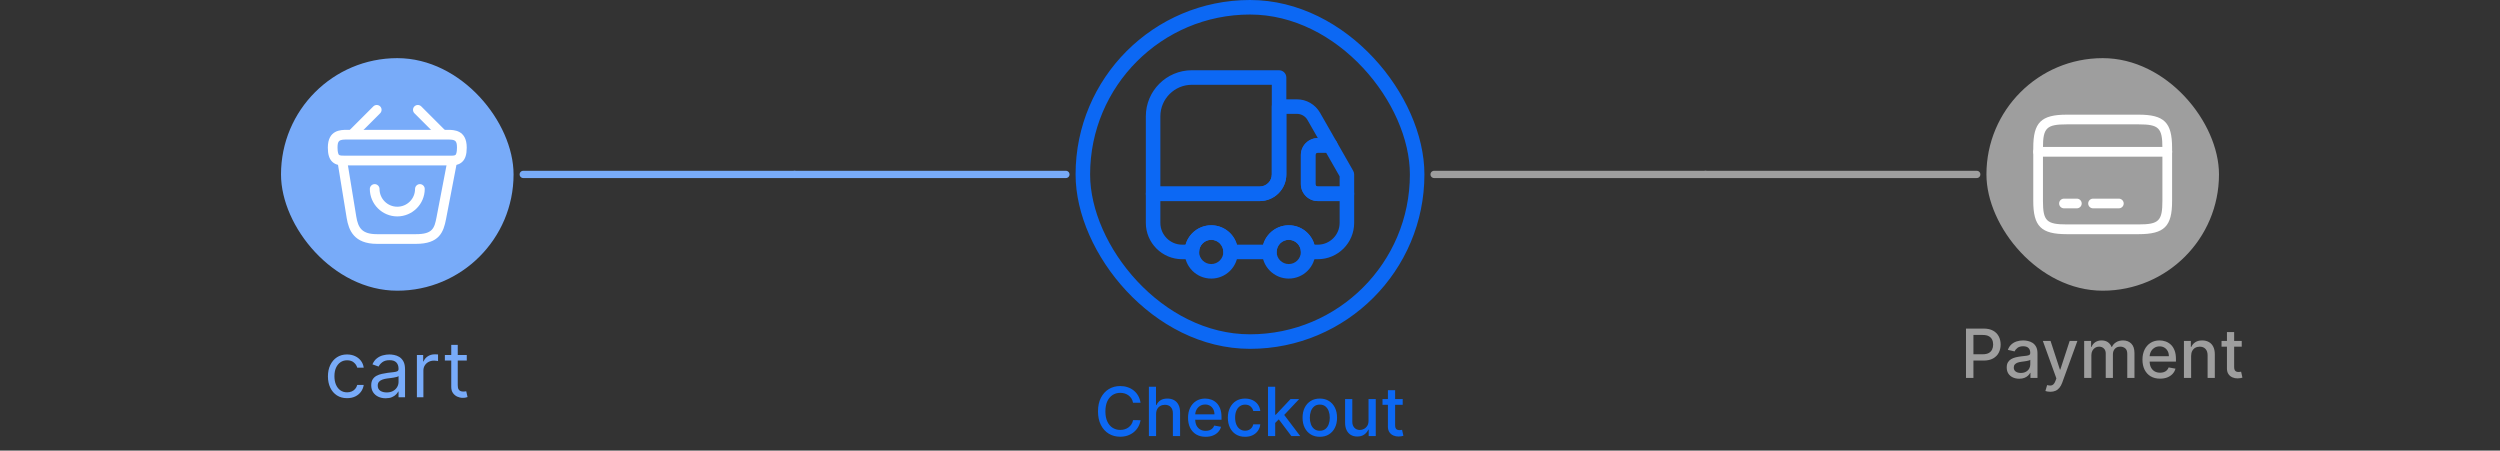<svg width="516" height="93" viewBox="0 0 516 93" fill="none" xmlns="http://www.w3.org/2000/svg">
<rect x="0" y="0" width="516" height="93" fill="#333333" stroke="none"/>
<path d="M352 36H408" stroke="#9E9E9E" stroke-width="1.5" stroke-linecap="round"/>
<rect x="410" y="12" width="48" height="48" rx="24" fill="#9E9E9E"/>
<path d="M447.333 32.333H420.666C420.119 32.333 419.666 31.88 419.666 31.333C419.666 30.787 420.119 30.333 420.666 30.333H447.333C447.879 30.333 448.333 30.787 448.333 31.333C448.333 31.88 447.879 32.333 447.333 32.333Z" fill="white"/>
<path d="M428.667 43H426C425.453 43 425 42.547 425 42C425 41.453 425.453 41 426 41H428.667C429.213 41 429.667 41.453 429.667 42C429.667 42.547 429.213 43 428.667 43Z" fill="white"/>
<path d="M437.333 43H432C431.453 43 431 42.547 431 42C431 41.453 431.453 41 432 41H437.333C437.88 41 438.333 41.453 438.333 42C438.333 42.547 437.88 43 437.333 43Z" fill="white"/>
<path d="M441.413 48.333H426.586C421.279 48.333 419.666 46.733 419.666 41.48V30.52C419.666 25.267 421.279 23.667 426.586 23.667H441.399C446.706 23.667 448.319 25.267 448.319 30.52V41.467C448.333 46.733 446.719 48.333 441.413 48.333ZM426.586 25.667C422.399 25.667 421.666 26.387 421.666 30.52V41.467C421.666 45.6 422.399 46.32 426.586 46.32H441.399C445.586 46.32 446.319 45.6 446.319 41.467V30.52C446.319 26.387 445.586 25.667 441.399 25.667H426.586Z" fill="white"/>
<path d="M405.779 78V67.818H409.408C410.2 67.818 410.856 67.962 411.377 68.251C411.897 68.539 412.287 68.933 412.545 69.434C412.804 69.931 412.933 70.491 412.933 71.114C412.933 71.741 412.802 72.304 412.54 72.805C412.282 73.302 411.891 73.696 411.367 73.988C410.846 74.276 410.192 74.421 409.403 74.421H406.907V73.118H409.264C409.764 73.118 410.17 73.032 410.482 72.859C410.793 72.684 411.022 72.445 411.168 72.144C411.314 71.842 411.387 71.499 411.387 71.114C411.387 70.73 411.314 70.388 411.168 70.09C411.022 69.792 410.792 69.558 410.477 69.389C410.165 69.22 409.754 69.136 409.244 69.136H407.315V78H405.779ZM416.768 78.169C416.285 78.169 415.847 78.079 415.456 77.901C415.065 77.718 414.755 77.455 414.526 77.11C414.301 76.765 414.188 76.343 414.188 75.842C414.188 75.412 414.271 75.057 414.437 74.778C414.603 74.5 414.826 74.28 415.108 74.117C415.39 73.955 415.705 73.832 416.053 73.749C416.401 73.666 416.755 73.603 417.116 73.56C417.574 73.507 417.945 73.464 418.23 73.431C418.515 73.395 418.722 73.337 418.852 73.257C418.981 73.178 419.045 73.048 419.045 72.869V72.835C419.045 72.4 418.923 72.064 418.678 71.825C418.436 71.587 418.074 71.467 417.594 71.467C417.093 71.467 416.699 71.578 416.411 71.8C416.125 72.019 415.928 72.263 415.819 72.531L414.422 72.213C414.588 71.749 414.83 71.374 415.148 71.09C415.469 70.801 415.839 70.592 416.256 70.463C416.674 70.331 417.113 70.264 417.574 70.264C417.879 70.264 418.202 70.301 418.543 70.374C418.888 70.443 419.21 70.572 419.508 70.761C419.809 70.95 420.056 71.22 420.249 71.572C420.441 71.92 420.537 72.372 420.537 72.929V78H419.085V76.956H419.026C418.929 77.148 418.785 77.337 418.593 77.523C418.401 77.708 418.154 77.862 417.852 77.985C417.551 78.108 417.189 78.169 416.768 78.169ZM417.092 76.976C417.503 76.976 417.854 76.895 418.146 76.732C418.441 76.57 418.664 76.358 418.817 76.096C418.973 75.831 419.05 75.547 419.05 75.246V74.261C418.997 74.314 418.895 74.364 418.742 74.41C418.593 74.454 418.422 74.492 418.23 74.525C418.038 74.555 417.851 74.583 417.668 74.609C417.486 74.633 417.334 74.653 417.211 74.669C416.923 74.706 416.659 74.767 416.42 74.853C416.185 74.939 415.996 75.063 415.854 75.226C415.714 75.385 415.645 75.597 415.645 75.862C415.645 76.23 415.781 76.508 416.053 76.697C416.324 76.883 416.671 76.976 417.092 76.976ZM423.183 80.864C422.961 80.864 422.759 80.845 422.577 80.809C422.394 80.776 422.258 80.739 422.169 80.7L422.527 79.481C422.799 79.555 423.041 79.586 423.253 79.576C423.465 79.566 423.652 79.487 423.814 79.337C423.98 79.188 424.126 78.945 424.252 78.606L424.436 78.099L421.642 70.364H423.233L425.167 76.29H425.246L427.18 70.364H428.776L425.629 79.019C425.483 79.417 425.298 79.753 425.072 80.028C424.847 80.307 424.578 80.516 424.267 80.655C423.955 80.794 423.594 80.864 423.183 80.864ZM430.173 78V70.364H431.6V71.606H431.694C431.854 71.186 432.114 70.858 432.475 70.622C432.836 70.383 433.269 70.264 433.773 70.264C434.283 70.264 434.711 70.383 435.055 70.622C435.403 70.861 435.66 71.189 435.826 71.606H435.905C436.088 71.199 436.378 70.874 436.775 70.632C437.173 70.387 437.647 70.264 438.197 70.264C438.89 70.264 439.455 70.481 439.893 70.915C440.333 71.35 440.554 72.004 440.554 72.879V78H439.067V73.019C439.067 72.501 438.926 72.127 438.645 71.895C438.363 71.663 438.027 71.547 437.635 71.547C437.152 71.547 436.775 71.696 436.507 71.994C436.238 72.289 436.104 72.669 436.104 73.133V78H434.623V72.924C434.623 72.51 434.493 72.177 434.235 71.925C433.976 71.673 433.64 71.547 433.226 71.547C432.944 71.547 432.684 71.621 432.445 71.771C432.21 71.916 432.019 72.12 431.873 72.382C431.731 72.644 431.66 72.947 431.66 73.292V78H430.173ZM445.837 78.154C445.085 78.154 444.437 77.993 443.893 77.672C443.353 77.347 442.936 76.891 442.641 76.305C442.349 75.715 442.203 75.024 442.203 74.231C442.203 73.449 442.349 72.76 442.641 72.163C442.936 71.567 443.347 71.101 443.874 70.766C444.404 70.432 445.024 70.264 445.733 70.264C446.164 70.264 446.581 70.335 446.986 70.478C447.39 70.621 447.753 70.844 448.075 71.149C448.396 71.454 448.65 71.85 448.835 72.337C449.021 72.821 449.114 73.41 449.114 74.102V74.629H443.043V73.516H447.657C447.657 73.124 447.577 72.778 447.418 72.477C447.259 72.172 447.036 71.931 446.747 71.756C446.462 71.58 446.127 71.492 445.743 71.492C445.325 71.492 444.961 71.595 444.649 71.8C444.341 72.003 444.102 72.268 443.933 72.596C443.768 72.921 443.685 73.274 443.685 73.655V74.525C443.685 75.035 443.774 75.469 443.953 75.827C444.135 76.185 444.389 76.459 444.714 76.648C445.039 76.833 445.418 76.926 445.852 76.926C446.134 76.926 446.391 76.886 446.623 76.807C446.855 76.724 447.055 76.601 447.224 76.439C447.393 76.276 447.523 76.076 447.612 75.837L449.019 76.091C448.906 76.505 448.704 76.868 448.413 77.18C448.124 77.488 447.761 77.728 447.324 77.901C446.89 78.07 446.394 78.154 445.837 78.154ZM452.249 73.466V78H450.763V70.364H452.19V71.606H452.284C452.46 71.202 452.735 70.877 453.11 70.632C453.487 70.387 453.963 70.264 454.536 70.264C455.057 70.264 455.512 70.374 455.904 70.592C456.295 70.808 456.598 71.129 456.813 71.557C457.029 71.984 457.137 72.513 457.137 73.143V78H455.65V73.322C455.65 72.768 455.506 72.336 455.218 72.024C454.929 71.709 454.533 71.552 454.029 71.552C453.685 71.552 453.378 71.626 453.11 71.776C452.844 71.925 452.634 72.144 452.478 72.432C452.326 72.717 452.249 73.062 452.249 73.466ZM462.695 70.364V71.557H458.524V70.364H462.695ZM459.642 68.534H461.129V75.758C461.129 76.046 461.172 76.263 461.258 76.409C461.344 76.552 461.455 76.649 461.591 76.702C461.73 76.752 461.881 76.777 462.044 76.777C462.163 76.777 462.267 76.769 462.357 76.752C462.446 76.736 462.516 76.722 462.566 76.712L462.834 77.94C462.748 77.974 462.625 78.007 462.466 78.04C462.307 78.076 462.108 78.096 461.869 78.099C461.478 78.106 461.114 78.037 460.776 77.891C460.438 77.745 460.164 77.519 459.955 77.215C459.747 76.91 459.642 76.527 459.642 76.066V68.534Z" fill="#9E9E9E"/>
<path d="M164 36H220" stroke="#78ABF9" stroke-width="1.5" stroke-linecap="round"/>
<rect x="223.5" y="1.5" width="69" height="69" rx="34.5" stroke="#0C68F4" stroke-width="3"/>
<path d="M260 41.5H238C237.18 41.5 236.5 40.82 236.5 40V24C236.5 18.76 240.76 14.5 246 14.5H264C264.82 14.5 265.5 15.18 265.5 16V36C265.5 39.04 263.04 41.5 260 41.5ZM239.5 38.5H260C261.38 38.5 262.5 37.38 262.5 36V17.5H246C242.42 17.5 239.5 20.42 239.5 24V38.5Z" fill="#0C68F4"/>
<path d="M272 53.5H270C269.18 53.5 268.5 52.82 268.5 52C268.5 50.62 267.38 49.5 266 49.5C264.62 49.5 263.5 50.62 263.5 52C263.5 52.82 262.82 53.5 262 53.5H254C253.18 53.5 252.5 52.82 252.5 52C252.5 50.62 251.38 49.5 250 49.5C248.62 49.5 247.5 50.62 247.5 52C247.5 52.82 246.82 53.5 246 53.5H244C239.86 53.5 236.5 50.14 236.5 46V40C236.5 39.18 237.18 38.5 238 38.5H260C261.38 38.5 262.5 37.38 262.5 36V22C262.5 21.18 263.18 20.5 264 20.5H267.68C269.66 20.5 271.48 21.56 272.46 23.28L275.88 29.26C276.14 29.72 276.14 30.3 275.88 30.76C275.62 31.22 275.12 31.5 274.58 31.5H272C271.72 31.5 271.5 31.72 271.5 32V38C271.5 38.28 271.72 38.5 272 38.5H278C278.82 38.5 279.5 39.18 279.5 40V46C279.5 50.14 276.14 53.5 272 53.5ZM271.3 50.5H272C274.48 50.5 276.5 48.48 276.5 46V41.5H272C270.08 41.5 268.5 39.92 268.5 38V32C268.5 30.08 270.06 28.5 272 28.5L269.86 24.76C269.42 23.98 268.58 23.5 267.68 23.5H265.5V36C265.5 39.04 263.04 41.5 260 41.5H239.5V46C239.5 48.48 241.52 50.5 244 50.5H244.7C245.36 48.2 247.48 46.5 250 46.5C252.52 46.5 254.64 48.2 255.3 50.5H260.72C261.38 48.2 263.5 46.5 266.02 46.5C268.54 46.5 270.64 48.2 271.3 50.5Z" fill="#0C68F4"/>
<path d="M250 57.5C246.96 57.5 244.5 55.04 244.5 52C244.5 48.96 246.96 46.5 250 46.5C253.04 46.5 255.5 48.96 255.5 52C255.5 55.04 253.04 57.5 250 57.5ZM250 49.5C248.62 49.5 247.5 50.62 247.5 52C247.5 53.38 248.62 54.5 250 54.5C251.38 54.5 252.5 53.38 252.5 52C252.5 50.62 251.38 49.5 250 49.5Z" fill="#0C68F4"/>
<path d="M266 57.5C262.96 57.5 260.5 55.04 260.5 52C260.5 48.96 262.96 46.5 266 46.5C269.04 46.5 271.5 48.96 271.5 52C271.5 55.04 269.04 57.5 266 57.5ZM266 49.5C264.62 49.5 263.5 50.62 263.5 52C263.5 53.38 264.62 54.5 266 54.5C267.38 54.5 268.5 53.38 268.5 52C268.5 50.62 267.38 49.5 266 49.5Z" fill="#0C68F4"/>
<path d="M278 41.5H272C270.08 41.5 268.5 39.92 268.5 38V32C268.5 30.08 270.08 28.5 272 28.5H274.58C275.12 28.5 275.62 28.78 275.88 29.26L279.3 35.26C279.42 35.48 279.5 35.74 279.5 36V40C279.5 40.82 278.82 41.5 278 41.5ZM272 31.5C271.72 31.5 271.5 31.72 271.5 32V38C271.5 38.28 271.72 38.5 272 38.5H276.5V36.4L273.7 31.5H272Z" fill="#0C68F4"/>
<path d="M296 36H352" stroke="#9E9E9E" stroke-width="1.5" stroke-linecap="round"/>
<path d="M235.412 83.129H233.861C233.801 82.798 233.69 82.506 233.528 82.254C233.366 82.002 233.167 81.789 232.931 81.613C232.696 81.437 232.433 81.305 232.141 81.215C231.853 81.126 231.546 81.081 231.221 81.081C230.634 81.081 230.109 81.228 229.645 81.523C229.184 81.818 228.82 82.251 228.551 82.821C228.286 83.391 228.154 84.087 228.154 84.909C228.154 85.738 228.286 86.437 228.551 87.007C228.82 87.577 229.186 88.008 229.65 88.3C230.114 88.591 230.636 88.737 231.216 88.737C231.538 88.737 231.843 88.694 232.131 88.608C232.423 88.519 232.686 88.388 232.921 88.215C233.157 88.043 233.356 87.832 233.518 87.584C233.684 87.332 233.798 87.044 233.861 86.719L235.412 86.724C235.329 87.224 235.169 87.685 234.93 88.106C234.695 88.523 234.391 88.885 234.02 89.19C233.652 89.491 233.231 89.725 232.757 89.891C232.283 90.056 231.766 90.139 231.206 90.139C230.325 90.139 229.539 89.93 228.85 89.513C228.16 89.092 227.617 88.49 227.219 87.708C226.825 86.926 226.627 85.993 226.627 84.909C226.627 83.822 226.826 82.889 227.224 82.11C227.622 81.328 228.165 80.728 228.855 80.31C229.544 79.889 230.328 79.679 231.206 79.679C231.746 79.679 232.25 79.757 232.718 79.913C233.188 80.065 233.611 80.29 233.985 80.589C234.36 80.884 234.67 81.245 234.915 81.673C235.16 82.097 235.326 82.582 235.412 83.129ZM238.618 85.466V90H237.131V79.818H238.598V83.606H238.692C238.871 83.195 239.145 82.869 239.513 82.627C239.88 82.385 240.361 82.264 240.954 82.264C241.478 82.264 241.935 82.372 242.326 82.587C242.721 82.803 243.026 83.124 243.241 83.552C243.46 83.976 243.569 84.506 243.569 85.143V90H242.083V85.322C242.083 84.762 241.939 84.327 241.65 84.019C241.362 83.708 240.961 83.552 240.447 83.552C240.096 83.552 239.781 83.626 239.503 83.776C239.227 83.925 239.01 84.144 238.851 84.432C238.696 84.717 238.618 85.062 238.618 85.466ZM248.844 90.154C248.092 90.154 247.444 89.993 246.9 89.672C246.36 89.347 245.942 88.891 245.647 88.305C245.356 87.715 245.21 87.024 245.21 86.231C245.21 85.449 245.356 84.76 245.647 84.163C245.942 83.567 246.353 83.101 246.88 82.766C247.411 82.432 248.031 82.264 248.74 82.264C249.171 82.264 249.588 82.335 249.993 82.478C250.397 82.621 250.76 82.844 251.081 83.149C251.403 83.454 251.656 83.85 251.842 84.337C252.028 84.821 252.12 85.41 252.12 86.102V86.629H246.05V85.516H250.664C250.664 85.124 250.584 84.778 250.425 84.477C250.266 84.172 250.042 83.931 249.754 83.756C249.469 83.58 249.134 83.492 248.75 83.492C248.332 83.492 247.968 83.595 247.656 83.8C247.348 84.003 247.109 84.268 246.94 84.596C246.774 84.921 246.691 85.274 246.691 85.655V86.525C246.691 87.035 246.781 87.469 246.96 87.827C247.142 88.185 247.396 88.459 247.721 88.648C248.045 88.833 248.425 88.926 248.859 88.926C249.141 88.926 249.398 88.886 249.63 88.807C249.862 88.724 250.062 88.601 250.231 88.439C250.4 88.276 250.53 88.076 250.619 87.837L252.026 88.091C251.913 88.505 251.711 88.868 251.419 89.18C251.131 89.488 250.768 89.728 250.331 89.901C249.897 90.07 249.401 90.154 248.844 90.154ZM256.986 90.154C256.247 90.154 255.611 89.987 255.077 89.652C254.547 89.314 254.139 88.848 253.854 88.255C253.569 87.662 253.427 86.982 253.427 86.217C253.427 85.441 253.573 84.757 253.864 84.163C254.156 83.567 254.567 83.101 255.097 82.766C255.628 82.432 256.252 82.264 256.972 82.264C257.552 82.264 258.069 82.372 258.523 82.587C258.977 82.799 259.343 83.098 259.621 83.482C259.903 83.867 260.07 84.316 260.123 84.829H258.677C258.597 84.472 258.415 84.163 258.13 83.905C257.848 83.646 257.47 83.517 256.996 83.517C256.582 83.517 256.219 83.626 255.908 83.845C255.599 84.061 255.359 84.369 255.187 84.77C255.014 85.168 254.928 85.638 254.928 86.182C254.928 86.739 255.013 87.219 255.182 87.624C255.351 88.028 255.589 88.341 255.898 88.563C256.209 88.785 256.575 88.896 256.996 88.896C257.278 88.896 257.533 88.845 257.762 88.742C257.994 88.636 258.188 88.485 258.344 88.29C258.503 88.094 258.614 87.859 258.677 87.584H260.123C260.07 88.078 259.91 88.519 259.641 88.906C259.373 89.294 259.013 89.599 258.562 89.821C258.115 90.043 257.59 90.154 256.986 90.154ZM263.08 87.41L263.07 85.595H263.329L266.372 82.364H268.151L264.681 86.043H264.448L263.08 87.41ZM261.713 90V79.818H263.2V90H261.713ZM266.536 90L263.801 86.371L264.825 85.332L268.36 90H266.536ZM272.408 90.154C271.692 90.154 271.068 89.99 270.534 89.662C270 89.334 269.586 88.875 269.291 88.285C268.996 87.695 268.849 87.005 268.849 86.217C268.849 85.424 268.996 84.732 269.291 84.138C269.586 83.545 270 83.085 270.534 82.756C271.068 82.428 271.692 82.264 272.408 82.264C273.124 82.264 273.749 82.428 274.283 82.756C274.816 83.085 275.23 83.545 275.525 84.138C275.82 84.732 275.968 85.424 275.968 86.217C275.968 87.005 275.82 87.695 275.525 88.285C275.23 88.875 274.816 89.334 274.283 89.662C273.749 89.99 273.124 90.154 272.408 90.154ZM272.413 88.906C272.877 88.906 273.262 88.784 273.567 88.538C273.872 88.293 274.097 87.967 274.243 87.559C274.392 87.151 274.467 86.702 274.467 86.212C274.467 85.724 274.392 85.277 274.243 84.869C274.097 84.458 273.872 84.129 273.567 83.88C273.262 83.631 272.877 83.507 272.413 83.507C271.946 83.507 271.558 83.631 271.25 83.88C270.945 84.129 270.718 84.458 270.569 84.869C270.423 85.277 270.35 85.724 270.35 86.212C270.35 86.702 270.423 87.151 270.569 87.559C270.718 87.967 270.945 88.293 271.25 88.538C271.558 88.784 271.946 88.906 272.413 88.906ZM282.465 86.833V82.364H283.956V90H282.494V88.678H282.415C282.239 89.085 281.957 89.425 281.57 89.697C281.185 89.965 280.706 90.099 280.133 90.099C279.642 90.099 279.208 89.992 278.83 89.776C278.456 89.558 278.161 89.234 277.945 88.807C277.733 88.379 277.627 87.851 277.627 87.221V82.364H279.114V87.042C279.114 87.562 279.258 87.977 279.546 88.285C279.835 88.593 280.209 88.747 280.67 88.747C280.948 88.747 281.225 88.678 281.5 88.538C281.778 88.399 282.009 88.189 282.191 87.907C282.377 87.625 282.468 87.267 282.465 86.833ZM289.518 82.364V83.557H285.347V82.364H289.518ZM286.465 80.534H287.952V87.758C287.952 88.046 287.995 88.263 288.081 88.409C288.167 88.552 288.278 88.649 288.414 88.702C288.554 88.752 288.704 88.777 288.867 88.777C288.986 88.777 289.09 88.769 289.18 88.752C289.269 88.736 289.339 88.722 289.389 88.712L289.657 89.94C289.571 89.974 289.448 90.007 289.289 90.04C289.13 90.076 288.931 90.096 288.693 90.099C288.302 90.106 287.937 90.037 287.599 89.891C287.261 89.745 286.987 89.519 286.779 89.215C286.57 88.91 286.465 88.527 286.465 88.066V80.534Z" fill="#0C68F4"/>
<rect x="58" y="12" width="48" height="48" rx="24" fill="#78ABF9"/>
<path d="M82.001 44.667C78.881 44.667 76.334 42.12 76.334 39C76.334 38.453 76.787 38 77.334 38C77.881 38 78.334 38.453 78.334 39C78.334 41.027 79.974 42.667 82.001 42.667C84.027 42.667 85.667 41.027 85.667 39C85.667 38.453 86.121 38 86.667 38C87.214 38 87.667 38.453 87.667 39C87.667 42.12 85.121 44.667 82.001 44.667Z" fill="white"/>
<path d="M72.921 28.507C72.667 28.507 72.4 28.4 72.214 28.213C71.827 27.827 71.827 27.187 72.214 26.8L77.054 21.96C77.441 21.573 78.081 21.573 78.467 21.96C78.854 22.347 78.854 22.987 78.467 23.373L73.627 28.213C73.427 28.4 73.174 28.507 72.921 28.507Z" fill="white"/>
<path d="M91.081 28.507C90.828 28.507 90.574 28.413 90.374 28.213L85.534 23.373C85.147 22.987 85.147 22.347 85.534 21.96C85.921 21.573 86.561 21.573 86.948 21.96L91.787 26.8C92.174 27.187 92.174 27.827 91.787 28.213C91.601 28.4 91.334 28.507 91.081 28.507Z" fill="white"/>
<path d="M92.946 34.133C92.853 34.133 92.759 34.133 92.666 34.133H92.359H71.333C70.399 34.147 69.333 34.147 68.559 33.373C67.946 32.773 67.666 31.84 67.666 30.467C67.666 26.8 70.346 26.8 71.626 26.8H92.373C93.653 26.8 96.333 26.8 96.333 30.467C96.333 31.853 96.053 32.773 95.439 33.373C94.746 34.067 93.813 34.133 92.946 34.133ZM71.626 32.133H92.679C93.279 32.147 93.839 32.147 94.026 31.96C94.119 31.867 94.319 31.547 94.319 30.467C94.319 28.96 93.946 28.8 92.359 28.8H71.626C70.039 28.8 69.666 28.96 69.666 30.467C69.666 31.547 69.879 31.867 69.959 31.96C70.146 32.133 70.719 32.133 71.306 32.133H71.626Z" fill="white"/>
<path d="M85.854 50.333H77.814C73.04 50.333 71.974 47.493 71.56 45.027L69.68 33.493C69.587 32.947 69.96 32.44 70.507 32.347C71.04 32.253 71.56 32.627 71.654 33.173L73.534 44.693C73.92 47.053 74.72 48.333 77.814 48.333H85.854C89.28 48.333 89.667 47.133 90.107 44.813L92.347 33.147C92.454 32.6 92.974 32.24 93.52 32.36C94.067 32.467 94.414 32.987 94.307 33.533L92.067 45.2C91.547 47.907 90.68 50.333 85.854 50.333Z" fill="white"/>
<path d="M108 36H164" stroke="#78ABF9" stroke-width="1.5" stroke-linecap="round"/>
<path d="M71.64 82.182C70.822 82.182 70.117 81.989 69.526 81.602C68.935 81.216 68.481 80.684 68.163 80.006C67.844 79.328 67.685 78.553 67.685 77.682C67.685 76.796 67.848 76.013 68.174 75.335C68.504 74.653 68.962 74.121 69.549 73.739C70.14 73.352 70.829 73.159 71.617 73.159C72.231 73.159 72.784 73.273 73.276 73.5C73.769 73.727 74.172 74.046 74.487 74.454C74.801 74.864 74.996 75.341 75.072 75.886H73.731C73.629 75.489 73.401 75.136 73.049 74.829C72.701 74.519 72.231 74.364 71.64 74.364C71.117 74.364 70.659 74.5 70.265 74.773C69.875 75.042 69.57 75.422 69.35 75.915C69.134 76.403 69.026 76.977 69.026 77.636C69.026 78.311 69.132 78.898 69.344 79.398C69.56 79.898 69.863 80.286 70.254 80.562C70.647 80.839 71.11 80.977 71.64 80.977C71.988 80.977 72.305 80.917 72.589 80.796C72.873 80.674 73.113 80.5 73.31 80.273C73.507 80.046 73.647 79.773 73.731 79.454H75.072C74.996 79.97 74.808 80.434 74.509 80.847C74.214 81.256 73.822 81.581 73.333 81.824C72.848 82.062 72.284 82.182 71.64 82.182ZM79.6 82.204C79.047 82.204 78.545 82.1 78.094 81.892C77.644 81.68 77.286 81.375 77.021 80.977C76.755 80.576 76.623 80.091 76.623 79.523C76.623 79.023 76.721 78.617 76.918 78.307C77.115 77.992 77.379 77.746 77.708 77.568C78.038 77.39 78.401 77.258 78.799 77.171C79.201 77.079 79.604 77.008 80.009 76.954C80.54 76.886 80.969 76.835 81.299 76.801C81.632 76.763 81.875 76.701 82.026 76.614C82.182 76.526 82.259 76.375 82.259 76.159V76.114C82.259 75.553 82.106 75.117 81.799 74.807C81.496 74.496 81.036 74.341 80.418 74.341C79.778 74.341 79.276 74.481 78.913 74.761C78.549 75.042 78.293 75.341 78.146 75.659L76.873 75.204C77.1 74.674 77.403 74.261 77.782 73.966C78.165 73.667 78.581 73.458 79.032 73.341C79.487 73.22 79.933 73.159 80.373 73.159C80.653 73.159 80.975 73.193 81.339 73.261C81.706 73.326 82.06 73.46 82.401 73.665C82.746 73.869 83.032 74.178 83.259 74.591C83.487 75.004 83.6 75.557 83.6 76.25V82H82.259V80.818H82.191C82.1 81.008 81.949 81.21 81.737 81.426C81.524 81.642 81.242 81.826 80.89 81.977C80.538 82.129 80.108 82.204 79.6 82.204ZM79.805 81C80.335 81 80.782 80.896 81.146 80.688C81.513 80.479 81.79 80.21 81.975 79.881C82.165 79.551 82.259 79.204 82.259 78.841V77.614C82.202 77.682 82.077 77.744 81.884 77.801C81.695 77.854 81.475 77.901 81.225 77.943C80.979 77.981 80.738 78.015 80.504 78.046C80.272 78.072 80.085 78.095 79.941 78.114C79.593 78.159 79.267 78.233 78.964 78.335C78.665 78.434 78.422 78.583 78.237 78.784C78.055 78.981 77.964 79.25 77.964 79.591C77.964 80.057 78.136 80.409 78.481 80.648C78.829 80.883 79.271 81 79.805 81ZM86.048 82V73.273H87.343V74.591H87.434C87.593 74.159 87.881 73.809 88.298 73.54C88.714 73.271 89.184 73.136 89.707 73.136C89.805 73.136 89.928 73.138 90.076 73.142C90.224 73.146 90.335 73.151 90.411 73.159V74.523C90.366 74.511 90.262 74.494 90.099 74.472C89.94 74.445 89.771 74.432 89.593 74.432C89.169 74.432 88.79 74.521 88.457 74.699C88.127 74.873 87.866 75.115 87.673 75.426C87.483 75.733 87.388 76.083 87.388 76.477V82H86.048ZM96.343 73.273V74.409H91.82V73.273H96.343ZM93.138 71.182H94.479V79.5C94.479 79.879 94.534 80.163 94.644 80.352C94.758 80.538 94.902 80.663 95.076 80.727C95.254 80.788 95.442 80.818 95.638 80.818C95.786 80.818 95.907 80.811 96.002 80.796C96.097 80.776 96.173 80.761 96.229 80.75L96.502 81.954C96.411 81.989 96.284 82.023 96.121 82.057C95.959 82.095 95.752 82.114 95.502 82.114C95.123 82.114 94.752 82.032 94.388 81.869C94.029 81.706 93.729 81.458 93.491 81.125C93.256 80.792 93.138 80.371 93.138 79.864V71.182Z" fill="#78ABF9"/>
</svg>
